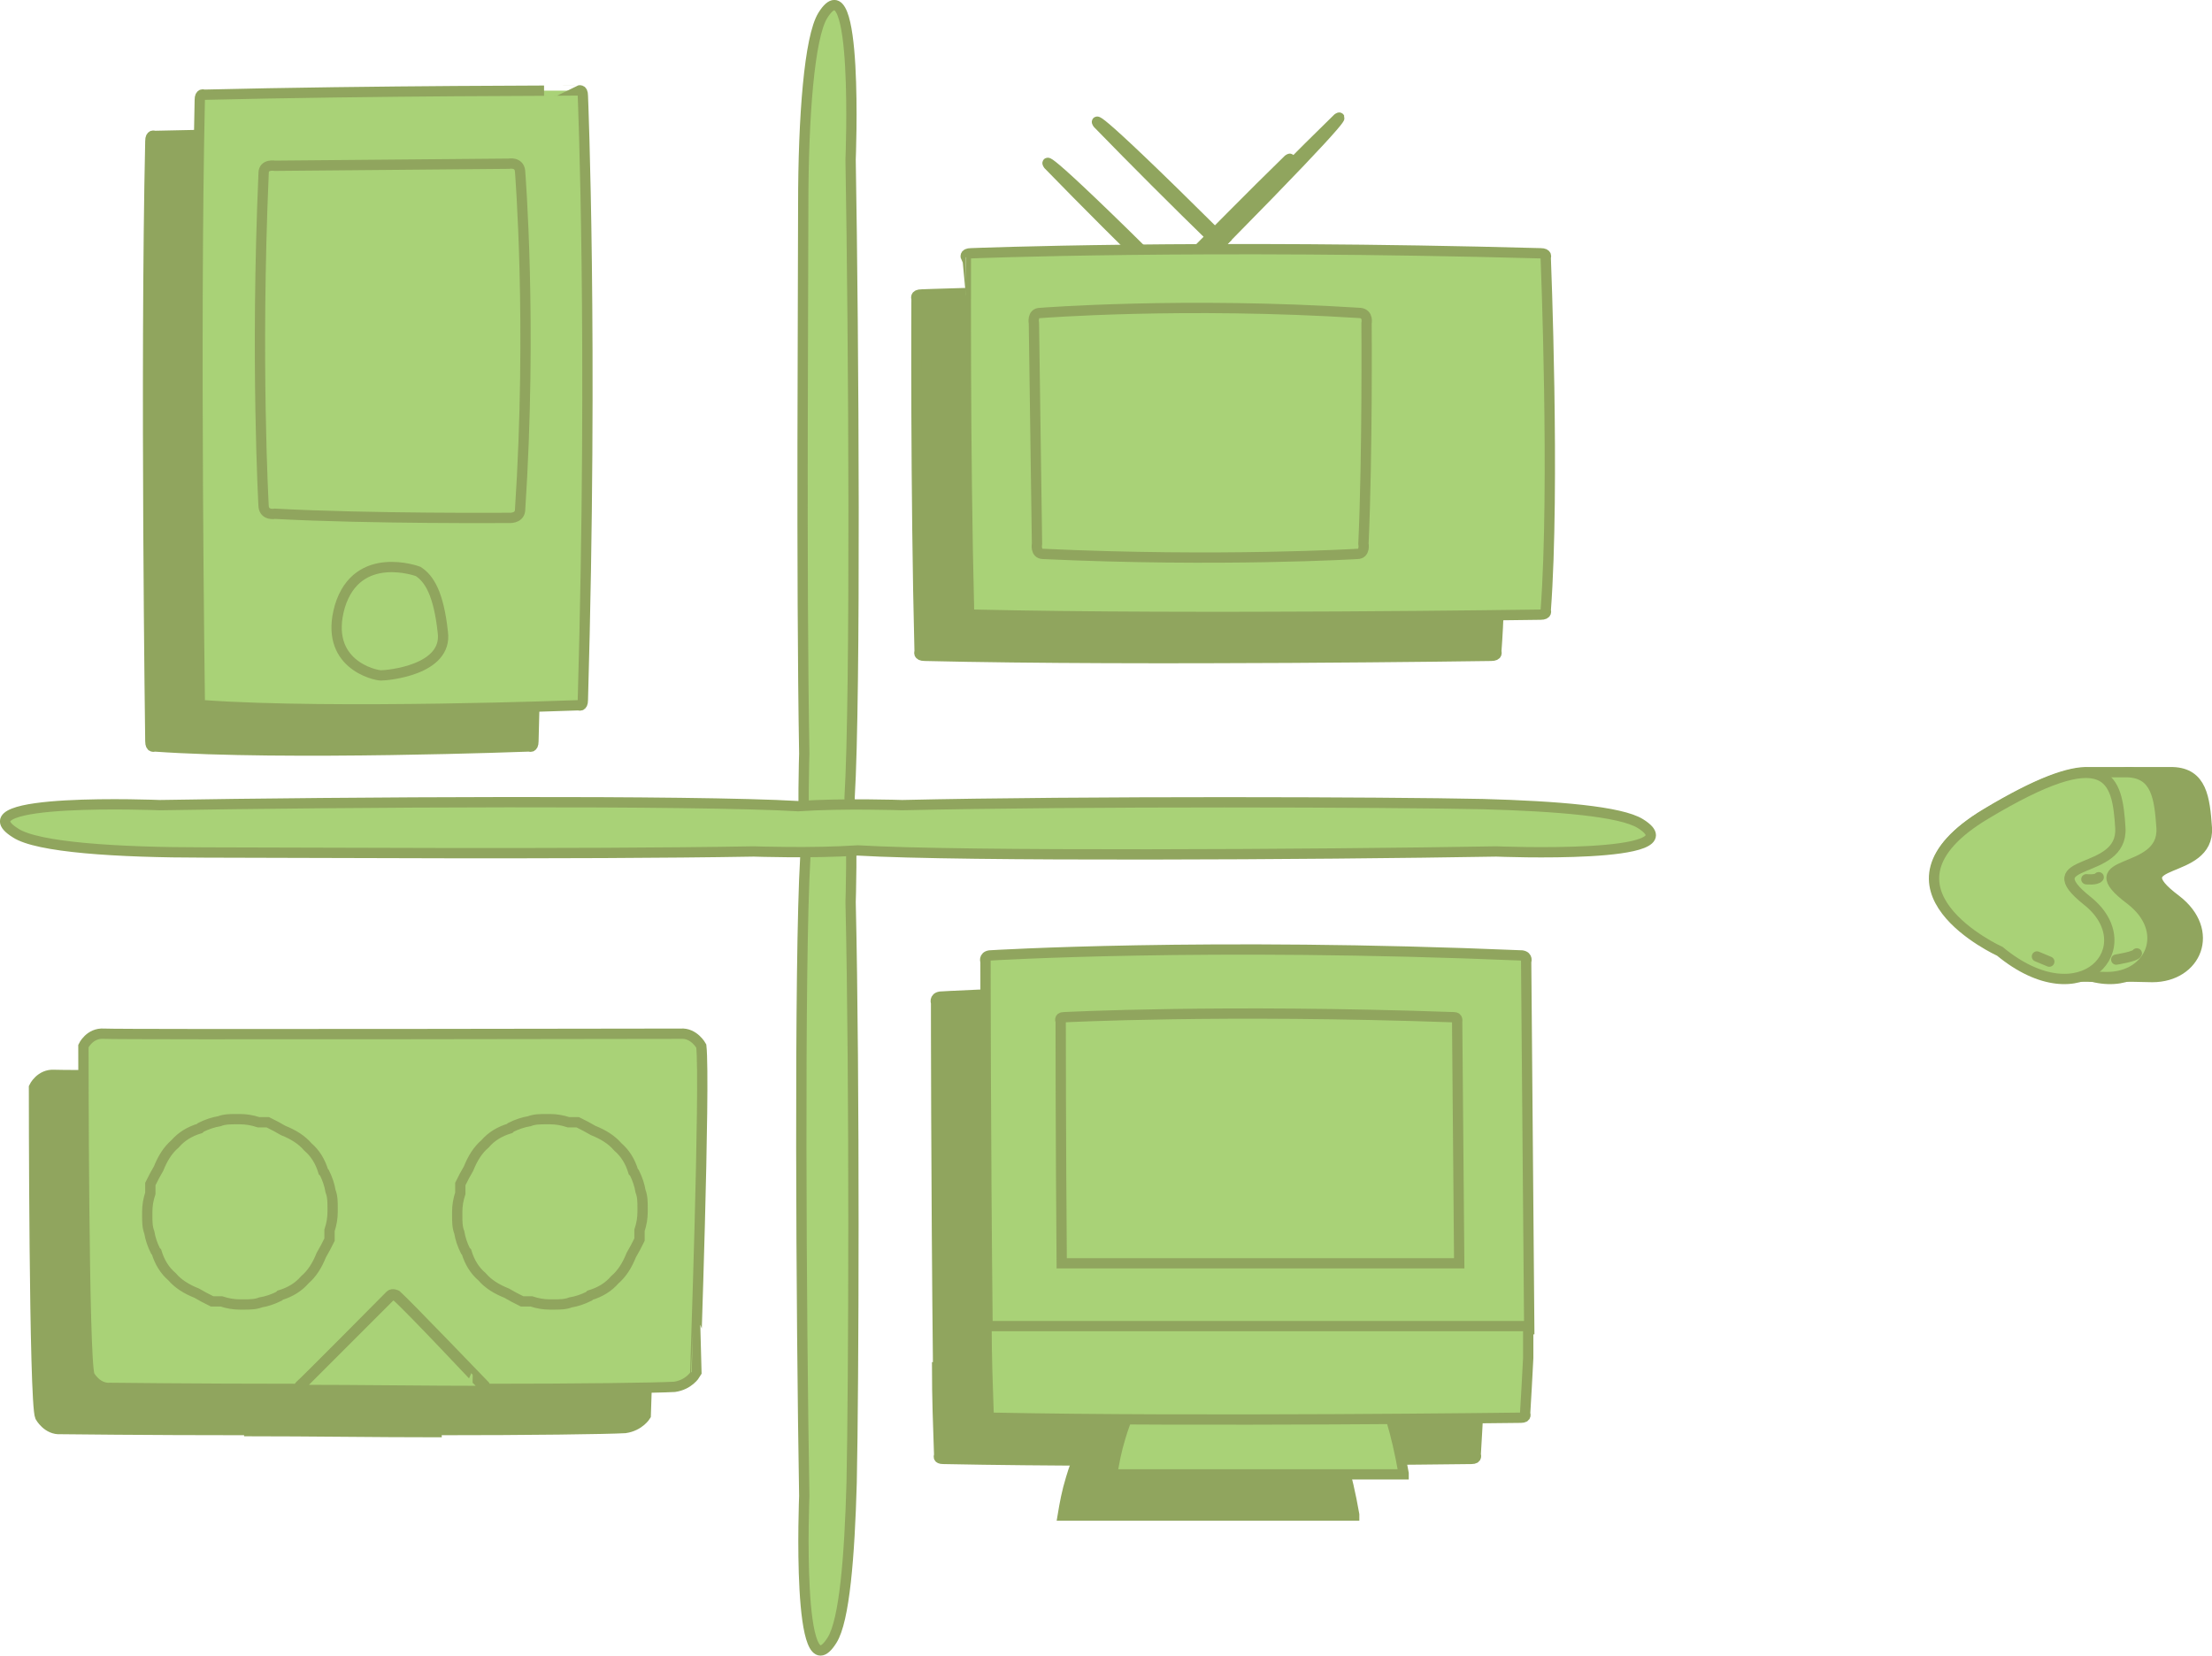 <?xml version="1.0" encoding="utf-8"?>
<!-- Generator: Adobe Illustrator 22.1.0, SVG Export Plug-In . SVG Version: 6.00 Build 0)  -->
<svg version="1.1" id="Layer_1" xmlns="http://www.w3.org/2000/svg" xmlns:xlink="http://www.w3.org/1999/xlink" x="0px" y="0px"
	 viewBox="0 0 214.8 160.8" style="enable-background:new 0 0 214.8 160.8;" xml:space="preserve">
<style type="text/css">
	.st0{fill:#90A55E;stroke:#90A55E;stroke-linecap:round;stroke-miterlimit:10;}
	.st1{fill:#A9D277;stroke:#90A55E;stroke-linecap:round;stroke-miterlimit:10;}
</style>
<g>
	<g>
		<g>
			<path class="st0" d="M214.3,80.4c-0.2-2.9-0.5-5.3-3.3-5.4c-0.6,0-3.2,0-3.7,0c-1.9-0.1-5,1-10,4c-12,7.2,1.4,13.3,1.4,13.3
				c2.7,2.2,5.1,2.8,7,2.6c0.4-0.1,2.7,0,3.3,0c4.3,0,6.2-4.5,2.3-7.5C205.7,83.2,214.6,85.2,214.3,80.4z"/>
			<g id="XMLID_2428_">
				<path id="XMLID_2429_" class="st0" d="M198.6,92.4c0,0-13.4-6.1-1.4-13.3c12-7.2,12.8-3.5,13.1,1.3c0.3,4.8-8.6,2.8-3.2,7.1
					C212.6,91.9,206.7,99,198.6,92.4z"/>
			</g>
		</g>
		<line id="XMLID_2427_" class="st0" x1="202.2" y1="92.9" x2="203.4" y2="93.4"/>
		<path id="XMLID_2426_" class="st0" d="M209.9,93.2c0,0,1.9-0.3,2-0.6"/>
		<path id="XMLID_2425_" class="st0" d="M207,85.4c0,0,1,0.1,1.2-0.2"/>
	</g>
	<g>
		<path id="XMLID_2424_" class="st0" d="M89.3,63.3c0,0-0.2,0.4,0.5,0.4c21.2,0.5,55,0,55,0c0.7,0,0.5-0.4,0.5-0.4
			c0.9-12,0-34.3,0-34.3s0.2-0.4-0.5-0.4c-33-0.9-55.3,0-55.3,0c-0.7,0-0.5,0.4-0.5,0.4S88.9,47.8,89.3,63.3z"/>
		<path id="XMLID_2423_" class="st0" d="M95.6,35.4c0,0-0.2-1,0.6-1c0,0,13.9-1.1,31.1,0c0.8,0.1,0.6,1,0.6,1s0.1,12.6-0.3,21.4
			c0,0,0.2,1-0.6,1c0,0-13.3,0.8-30.5,0c-0.8,0-0.6-1-0.6-1L95.6,35.4z"/>
		<g>
			<path class="st0" d="M101.8,16c3.5,3.6,7.6,7.7,11.4,11.4c0.1-0.1,0.3-0.3,0.4-0.4C100,13.5,101.8,16,101.8,16z"/>
			<path class="st0" d="M125.1,15.5c-3.6,3.5-7.6,7.6-11.4,11.4c0.1,0.1,0.3,0.3,0.4,0.4C127.5,13.7,125.1,15.5,125.1,15.5z"/>
			<path class="st0" d="M113.7,26.9c-0.1,0.1-0.3,0.3-0.4,0.4c0.1,0.1,0.3,0.3,0.4,0.4c0.1-0.1,0.3-0.3,0.4-0.4
				C114,27.2,113.8,27,113.7,26.9z"/>
		</g>
	</g>
	<g>
		<g>
			<path class="st0" d="M63.3,105.6c0,0-0.7-1.3-2-1.2c0,0-54.4,0.1-56,0c-1.4-0.1-2,1.2-2,1.2s0,30.7,0.6,32c0,0,0.7,1.3,2,1.2
				c0,0,8.2,0.1,18.3,0.1c0-0.1,0-0.2,0.1-0.3c0.3-0.2,8.8-8.8,8.8-8.8c0.2-0.2,0.6,0,0.6,0c1,0.9,8.6,8.8,8.6,8.8s0.1,0.1,0.1,0.3
				c9,0,16.6-0.1,18.3-0.2c1.4-0.2,2-1.2,2-1.2S63.7,109.2,63.3,105.6z"/>
			<path class="st0" d="M33.7,129.9c0,0-0.4-0.2-0.6,0c0,0-8.5,8.5-8.8,8.8c-0.1,0.1-0.1,0.2-0.1,0.3c5.8,0,12.3,0.1,18.2,0.1
				c0-0.2-0.1-0.3-0.1-0.3S34.7,130.8,33.7,129.9z"/>
		</g>
		<g>
			<path class="st0" d="M27.5,121.7c0-0.1,0-0.2,0-0.4c0-0.5,0-1.1-0.2-1.6c-0.1-0.6-0.3-1.2-0.6-1.8c0,0-0.1-0.1-0.1-0.1
				c-0.3-1-0.8-1.8-1.5-2.4c-0.6-0.7-1.4-1.2-2.4-1.6c-0.5-0.3-0.9-0.5-1.5-0.8c0,0-0.4,0-0.9,0c-0.6-0.2-1.2-0.3-1.8-0.3
				c-0.1,0-0.2,0-0.4,0c-0.5,0-1.1,0-1.6,0.2c-0.6,0.1-1.2,0.3-1.8,0.6c0,0-0.1,0.1-0.1,0.1c-1,0.3-1.8,0.8-2.4,1.5
				c-0.7,0.6-1.2,1.4-1.6,2.4c-0.3,0.5-0.5,0.9-0.8,1.5c0,0,0,0.4,0,0.9c-0.2,0.6-0.3,1.2-0.3,1.8c0,0.1,0,0.2,0,0.4
				c0,0.5,0,1.1,0.2,1.6c0.1,0.6,0.3,1.2,0.6,1.8c0,0,0.1,0.1,0.1,0.1c0.3,1,0.8,1.8,1.5,2.4c0.6,0.7,1.4,1.2,2.4,1.6
				c0.5,0.3,0.9,0.5,1.5,0.8c0,0,0.4,0,0.9,0c0.6,0.2,1.2,0.3,1.8,0.3c0.1,0,0.2,0,0.4,0c0.5,0,1.1,0,1.6-0.2
				c0.6-0.1,1.2-0.3,1.8-0.6c0,0,0.1-0.1,0.1-0.1c1-0.3,1.8-0.8,2.4-1.5c0.7-0.6,1.2-1.4,1.6-2.4c0.3-0.5,0.5-0.9,0.8-1.5
				c0,0,0-0.4,0-0.9C27.4,122.9,27.5,122.3,27.5,121.7z"/>
			<path class="st0" d="M57.6,121.7c0-0.1,0-0.2,0-0.4c0-0.5,0-1.1-0.2-1.6c-0.1-0.6-0.3-1.2-0.6-1.8c0,0-0.1-0.1-0.1-0.1
				c-0.3-1-0.8-1.8-1.5-2.4c-0.6-0.7-1.4-1.2-2.4-1.6c-0.5-0.3-0.9-0.5-1.5-0.8c0,0-0.4,0-0.9,0c-0.6-0.2-1.2-0.3-1.8-0.3
				c-0.1,0-0.2,0-0.4,0c-0.5,0-1.1,0-1.6,0.2c-0.6,0.1-1.2,0.3-1.8,0.6c0,0-0.1,0.1-0.1,0.1c-1,0.3-1.8,0.8-2.4,1.5
				c-0.7,0.6-1.2,1.4-1.6,2.4c-0.3,0.5-0.5,0.9-0.8,1.5c0,0,0,0.4,0,0.9c-0.2,0.6-0.3,1.2-0.3,1.8c0,0.1,0,0.2,0,0.4
				c0,0.5,0,1.1,0.2,1.6c0.1,0.6,0.3,1.2,0.6,1.8c0,0,0.1,0.1,0.1,0.1c0.3,1,0.8,1.8,1.5,2.4c0.6,0.7,1.4,1.2,2.4,1.6
				c0.5,0.3,0.9,0.5,1.5,0.8c0,0,0.4,0,0.9,0c0.6,0.2,1.2,0.3,1.8,0.3c0.1,0,0.2,0,0.4,0c0.5,0,1.1,0,1.6-0.2
				c0.6-0.1,1.2-0.3,1.8-0.6c0,0,0.1-0.1,0.1-0.1c1-0.3,1.8-0.8,2.4-1.5c0.7-0.6,1.2-1.4,1.6-2.4c0.3-0.5,0.5-0.9,0.8-1.5
				c0,0,0-0.4,0-0.9C57.5,122.9,57.6,122.3,57.6,121.7z"/>
		</g>
	</g>
	<g>
		<path id="XMLID_2422_" class="st0" d="M15,13.2c0,0-0.4-0.2-0.4,0.5c-0.5,22.5,0,58.3,0,58.3c0,0.7,0.4,0.5,0.4,0.5
			c12.7,0.9,36.4,0,36.4,0s0.4,0.2,0.4-0.5c1-34.9,0-58.7,0-58.7c0-0.7-0.4-0.5-0.4-0.5S31.5,12.8,15,13.2z"/>
		<path id="XMLID_2421_" class="st0" d="M44.6,19.9c0,0,1-0.2,1.1,0.7c0,0,1.2,14.8,0,33c-0.1,0.8-1.1,0.7-1.1,0.7
			s-13.4,0.2-22.7-0.3c0,0-1,0.2-1.1-0.7c0,0-0.8-14.1,0-32.4c0-0.9,1.1-0.7,1.1-0.7L44.6,19.9z"/>
		<path id="XMLID_2420_" class="st0" d="M35.8,59.5c0,0-5.9-2.2-7.6,3.4c-1.6,5.6,3.4,6.7,4,6.7c0.7,0,6.5-0.5,6-4.2
			C37.8,61.7,36.9,60.2,35.8,59.5z"/>
	</g>
	<g>
		<path class="st0" d="M131.5,147.1c-1.4-8-3.6-11.5-6.4-13c0,0-16.5-6.1-21.1,9.5c-0.4,1.3-0.6,2.4-0.8,3.6H131.5z"/>
		<path class="st0" d="M143.4,97.4c0,0,0.2-0.5-0.4-0.6c-30.8-1.3-51.7,0-51.7,0c-0.6,0.1-0.4,0.6-0.4,0.6s0,17.4,0.2,35.7h52.6
			L143.4,97.4z"/>
		<path class="st0" d="M91.6,141.7c19.8,0.4,51.3,0,51.3,0c0.6,0,0.4-0.4,0.4-0.4c0.1-1.6,0.2-3.5,0.3-5.4v-3.1H91
			c0,2.9,0.1,5.7,0.2,8.5C91.2,141.4,91,141.7,91.6,141.7z"/>
		<path class="st0" d="M136.7,103.2c0,0,0.1-0.4-0.3-0.4c-22.6-0.8-37.9,0-37.9,0c-0.5,0-0.3,0.4-0.3,0.4s0,11.5,0.1,23.5h38.6
			L136.7,103.2z"/>
	</g>
	<g>
		<g>
			<path class="st1" d="M209.9,80.4c-0.2-2.9-0.5-5.3-3.3-5.4c-0.6,0-3.2,0-3.7,0c-1.9-0.1-5,1-10,4c-12,7.2,1.4,13.3,1.4,13.3
				c2.7,2.2,5.1,2.8,7,2.6c0.4-0.1,2.7,0,3.3,0c4.3,0,6.2-4.5,2.3-7.5C201.3,83.2,210.2,85.2,209.9,80.4z"/>
			<g id="XMLID_2418_">
				<path id="XMLID_2419_" class="st1" d="M194.2,92.4c0,0-13.4-6.1-1.4-13.3s12.8-3.5,13.1,1.3c0.3,4.8-8.6,2.8-3.2,7.1
					C208.2,91.9,202.2,99,194.2,92.4z"/>
			</g>
		</g>
		<line id="XMLID_2417_" class="st1" x1="197.8" y1="92.9" x2="199" y2="93.4"/>
		<path id="XMLID_2416_" class="st1" d="M205.5,93.2c0,0,1.9-0.3,2-0.6"/>
		<path id="XMLID_2415_" class="st1" d="M202.6,85.4c0,0,1,0.1,1.2-0.2"/>
	</g>
	<g>
		<path id="XMLID_2414_" class="st1" d="M94.1,59.3c0,0-0.2,0.4,0.5,0.4c21.2,0.5,55,0,55,0c0.7,0,0.5-0.4,0.5-0.4
			c0.9-12,0-34.3,0-34.3s0.2-0.4-0.5-0.4c-33-0.9-55.3,0-55.3,0c-0.7,0-0.5,0.4-0.5,0.4S93.7,43.8,94.1,59.3z"/>
		<path id="XMLID_2413_" class="st1" d="M100.4,31.4c0,0-0.2-1,0.6-1c0,0,13.9-1.1,31.1,0c0.8,0.1,0.6,1,0.6,1s0.1,12.6-0.3,21.4
			c0,0,0.2,1-0.6,1c0,0-13.3,0.8-30.5,0c-0.8,0-0.6-1-0.6-1L100.4,31.4z"/>
		<g>
			<path class="st1" d="M106.6,12c3.5,3.6,7.6,7.7,11.4,11.4c0.1-0.1,0.3-0.3,0.4-0.4C104.8,9.5,106.6,12,106.6,12z"/>
			<path class="st1" d="M129.9,11.5c-3.6,3.5-7.6,7.6-11.4,11.4c0.1,0.1,0.3,0.3,0.4,0.4C132.3,9.7,129.9,11.5,129.9,11.5z"/>
			<path class="st1" d="M118.5,22.9c-0.1,0.1-0.3,0.3-0.4,0.4c0.1,0.1,0.3,0.3,0.4,0.4c0.1-0.1,0.3-0.3,0.4-0.4
				C118.8,23.2,118.6,23,118.5,22.9z"/>
		</g>
	</g>
	<g>
		<g>
			<path class="st1" d="M68.1,101.6c0,0-0.7-1.3-2-1.2c0,0-54.4,0.1-56,0c-1.4-0.1-2,1.2-2,1.2s0,30.7,0.6,32c0,0,0.7,1.3,2,1.2
				c0,0,8.2,0.1,18.3,0.1c0-0.1,0-0.2,0.1-0.3c0.3-0.2,8.8-8.8,8.8-8.8c0.2-0.2,0.6,0,0.6,0c1,0.9,8.6,8.8,8.6,8.8s0.1,0.1,0.1,0.3
				c9,0,16.6-0.1,18.3-0.2c1.4-0.2,2-1.2,2-1.2S68.5,105.2,68.1,101.6z"/>
			<path class="st1" d="M38.5,125.9c0,0-0.4-0.2-0.6,0c0,0-8.5,8.5-8.8,8.8c-0.1,0.1-0.1,0.2-0.1,0.3c5.8,0,12.3,0.1,18.2,0.1
				c0-0.2-0.1-0.3-0.1-0.3S39.6,126.8,38.5,125.9z"/>
		</g>
		<g>
			<path class="st1" d="M32.3,117.7c0-0.1,0-0.2,0-0.4c0-0.5,0-1.1-0.2-1.6c-0.1-0.6-0.3-1.2-0.6-1.8c0,0-0.1-0.1-0.1-0.1
				c-0.3-1-0.8-1.8-1.5-2.4c-0.6-0.7-1.4-1.2-2.4-1.6c-0.5-0.3-0.9-0.5-1.5-0.8c0,0-0.4,0-0.9,0c-0.6-0.2-1.2-0.3-1.8-0.3
				c-0.1,0-0.2,0-0.4,0c-0.5,0-1.1,0-1.6,0.2c-0.6,0.1-1.2,0.3-1.8,0.6c0,0-0.1,0.1-0.1,0.1c-1,0.3-1.8,0.8-2.4,1.5
				c-0.7,0.6-1.2,1.4-1.6,2.4c-0.3,0.5-0.5,0.9-0.8,1.5c0,0,0,0.4,0,0.9c-0.2,0.6-0.3,1.2-0.3,1.8c0,0.1,0,0.2,0,0.4
				c0,0.5,0,1.1,0.2,1.6c0.1,0.6,0.3,1.2,0.6,1.8c0,0,0.1,0.1,0.1,0.1c0.3,1,0.8,1.8,1.5,2.4c0.6,0.7,1.4,1.2,2.4,1.6
				c0.5,0.3,0.9,0.5,1.5,0.8c0,0,0.4,0,0.9,0c0.6,0.2,1.2,0.3,1.8,0.3c0.1,0,0.2,0,0.4,0c0.5,0,1.1,0,1.6-0.2
				c0.6-0.1,1.2-0.3,1.8-0.6c0,0,0.1-0.1,0.1-0.1c1-0.3,1.8-0.8,2.4-1.5c0.7-0.6,1.2-1.4,1.6-2.4c0.3-0.5,0.5-0.9,0.8-1.5
				c0,0,0-0.4,0-0.9C32.2,118.9,32.3,118.3,32.3,117.7z"/>
			<path class="st1" d="M62.4,117.7c0-0.1,0-0.2,0-0.4c0-0.5,0-1.1-0.2-1.6c-0.1-0.6-0.3-1.2-0.6-1.8c0,0-0.1-0.1-0.1-0.1
				c-0.3-1-0.8-1.8-1.5-2.4c-0.6-0.7-1.4-1.2-2.4-1.6c-0.5-0.3-0.9-0.5-1.5-0.8c0,0-0.4,0-0.9,0c-0.6-0.2-1.2-0.3-1.8-0.3
				c-0.1,0-0.2,0-0.4,0c-0.5,0-1.1,0-1.6,0.2c-0.6,0.1-1.2,0.3-1.8,0.6c0,0-0.1,0.1-0.1,0.1c-1,0.3-1.8,0.8-2.4,1.5
				c-0.7,0.6-1.2,1.4-1.6,2.4c-0.3,0.5-0.5,0.9-0.8,1.5c0,0,0,0.4,0,0.9c-0.2,0.6-0.3,1.2-0.3,1.8c0,0.1,0,0.2,0,0.4
				c0,0.5,0,1.1,0.2,1.6c0.1,0.6,0.3,1.2,0.6,1.8c0,0,0.1,0.1,0.1,0.1c0.3,1,0.8,1.8,1.5,2.4c0.6,0.7,1.4,1.2,2.4,1.6
				c0.5,0.3,0.9,0.5,1.5,0.8c0,0,0.4,0,0.9,0c0.6,0.2,1.2,0.3,1.8,0.3c0.1,0,0.2,0,0.4,0c0.5,0,1.1,0,1.6-0.2
				c0.6-0.1,1.2-0.3,1.8-0.6c0,0,0.1-0.1,0.1-0.1c1-0.3,1.8-0.8,2.4-1.5c0.7-0.6,1.2-1.4,1.6-2.4c0.3-0.5,0.5-0.9,0.8-1.5
				c0,0,0-0.4,0-0.9C62.3,118.9,62.4,118.3,62.4,117.7z"/>
		</g>
	</g>
	<g>
		<path id="XMLID_2412_" class="st1" d="M19.8,9.2c0,0-0.4-0.2-0.4,0.5c-0.5,22.5,0,58.3,0,58.3c0,0.7,0.4,0.5,0.4,0.5
			c12.7,0.9,36.4,0,36.4,0s0.4,0.2,0.4-0.5c1-34.9,0-58.7,0-58.7c0-0.7-0.4-0.5-0.4-0.5S36.3,8.8,19.8,9.2z"/>
		<path id="XMLID_2411_" class="st1" d="M49.4,15.9c0,0,1-0.2,1.1,0.7c0,0,1.2,14.8,0,33c-0.1,0.8-1.1,0.7-1.1,0.7
			S36,50.4,26.7,49.9c0,0-1,0.2-1.1-0.7c0,0-0.8-14.1,0-32.4c0-0.9,1.1-0.7,1.1-0.7L49.4,15.9z"/>
		<path id="XMLID_2410_" class="st1" d="M40.6,55.5c0,0-5.9-2.2-7.6,3.4c-1.6,5.6,3.4,6.7,4,6.7s6.5-0.5,6-4.2
			C42.6,57.7,41.7,56.2,40.6,55.5z"/>
	</g>
	<g>
		<path class="st1" d="M136.3,143.1c-1.4-8-3.6-11.5-6.4-13c0,0-16.5-6.1-21.1,9.5c-0.4,1.3-0.6,2.4-0.8,3.6H136.3z"/>
		<path class="st1" d="M148.2,93.4c0,0,0.2-0.5-0.4-0.6c-30.8-1.3-51.7,0-51.7,0c-0.6,0.1-0.4,0.6-0.4,0.6s0,17.4,0.2,35.7h52.6
			L148.2,93.4z"/>
		<path class="st1" d="M96.4,137.7c19.8,0.4,51.3,0,51.3,0c0.6,0,0.4-0.4,0.4-0.4c0.1-1.6,0.2-3.5,0.3-5.4v-3.1H95.8
			c0,2.9,0.1,5.7,0.2,8.5C96,137.4,95.8,137.7,96.4,137.7z"/>
		<path class="st1" d="M141.5,99.2c0,0,0.1-0.4-0.3-0.4c-22.6-0.8-37.9,0-37.9,0c-0.5,0-0.3,0.4-0.3,0.4s0,11.5,0.1,23.5h38.6
			L141.5,99.2z"/>
	</g>
	<g>
		<path class="st1" d="M82.6,87.6c0,0,0.2-5.7-0.1-10.1c0.6-10,0.4-44.5,0.1-62c0,0,0.8-19.6-2.7-14C78.6,3.6,78,11.3,78,19.9
			c0,8.5-0.2,35.8,0.1,53.3c0,0-0.2,5.7,0.1,10.1c-0.6,10-0.4,44.5-0.1,62c0,0-0.8,19.6,2.7,14c1.2-1.9,1.7-8.1,1.9-15.3
			C82.9,134.7,83,105.1,82.6,87.6z"/>
		<path class="st1" d="M87.6,78.2c0,0-5.7-0.2-10.1,0.1c-10-0.6-44.5-0.4-62-0.1c0,0-19.6-0.8-14,2.7c2.1,1.4,9.8,1.9,18.4,1.9
			c8.5,0,35.8,0.2,53.3-0.1c0,0,5.7,0.2,10.1-0.1c10,0.6,44.5,0.4,62,0.1c0,0,19.6,0.8,14-2.7c-1.9-1.2-8.1-1.7-15.3-1.9
			C134.7,77.9,105.1,77.8,87.6,78.2z"/>
	</g>
</g>
</svg>
